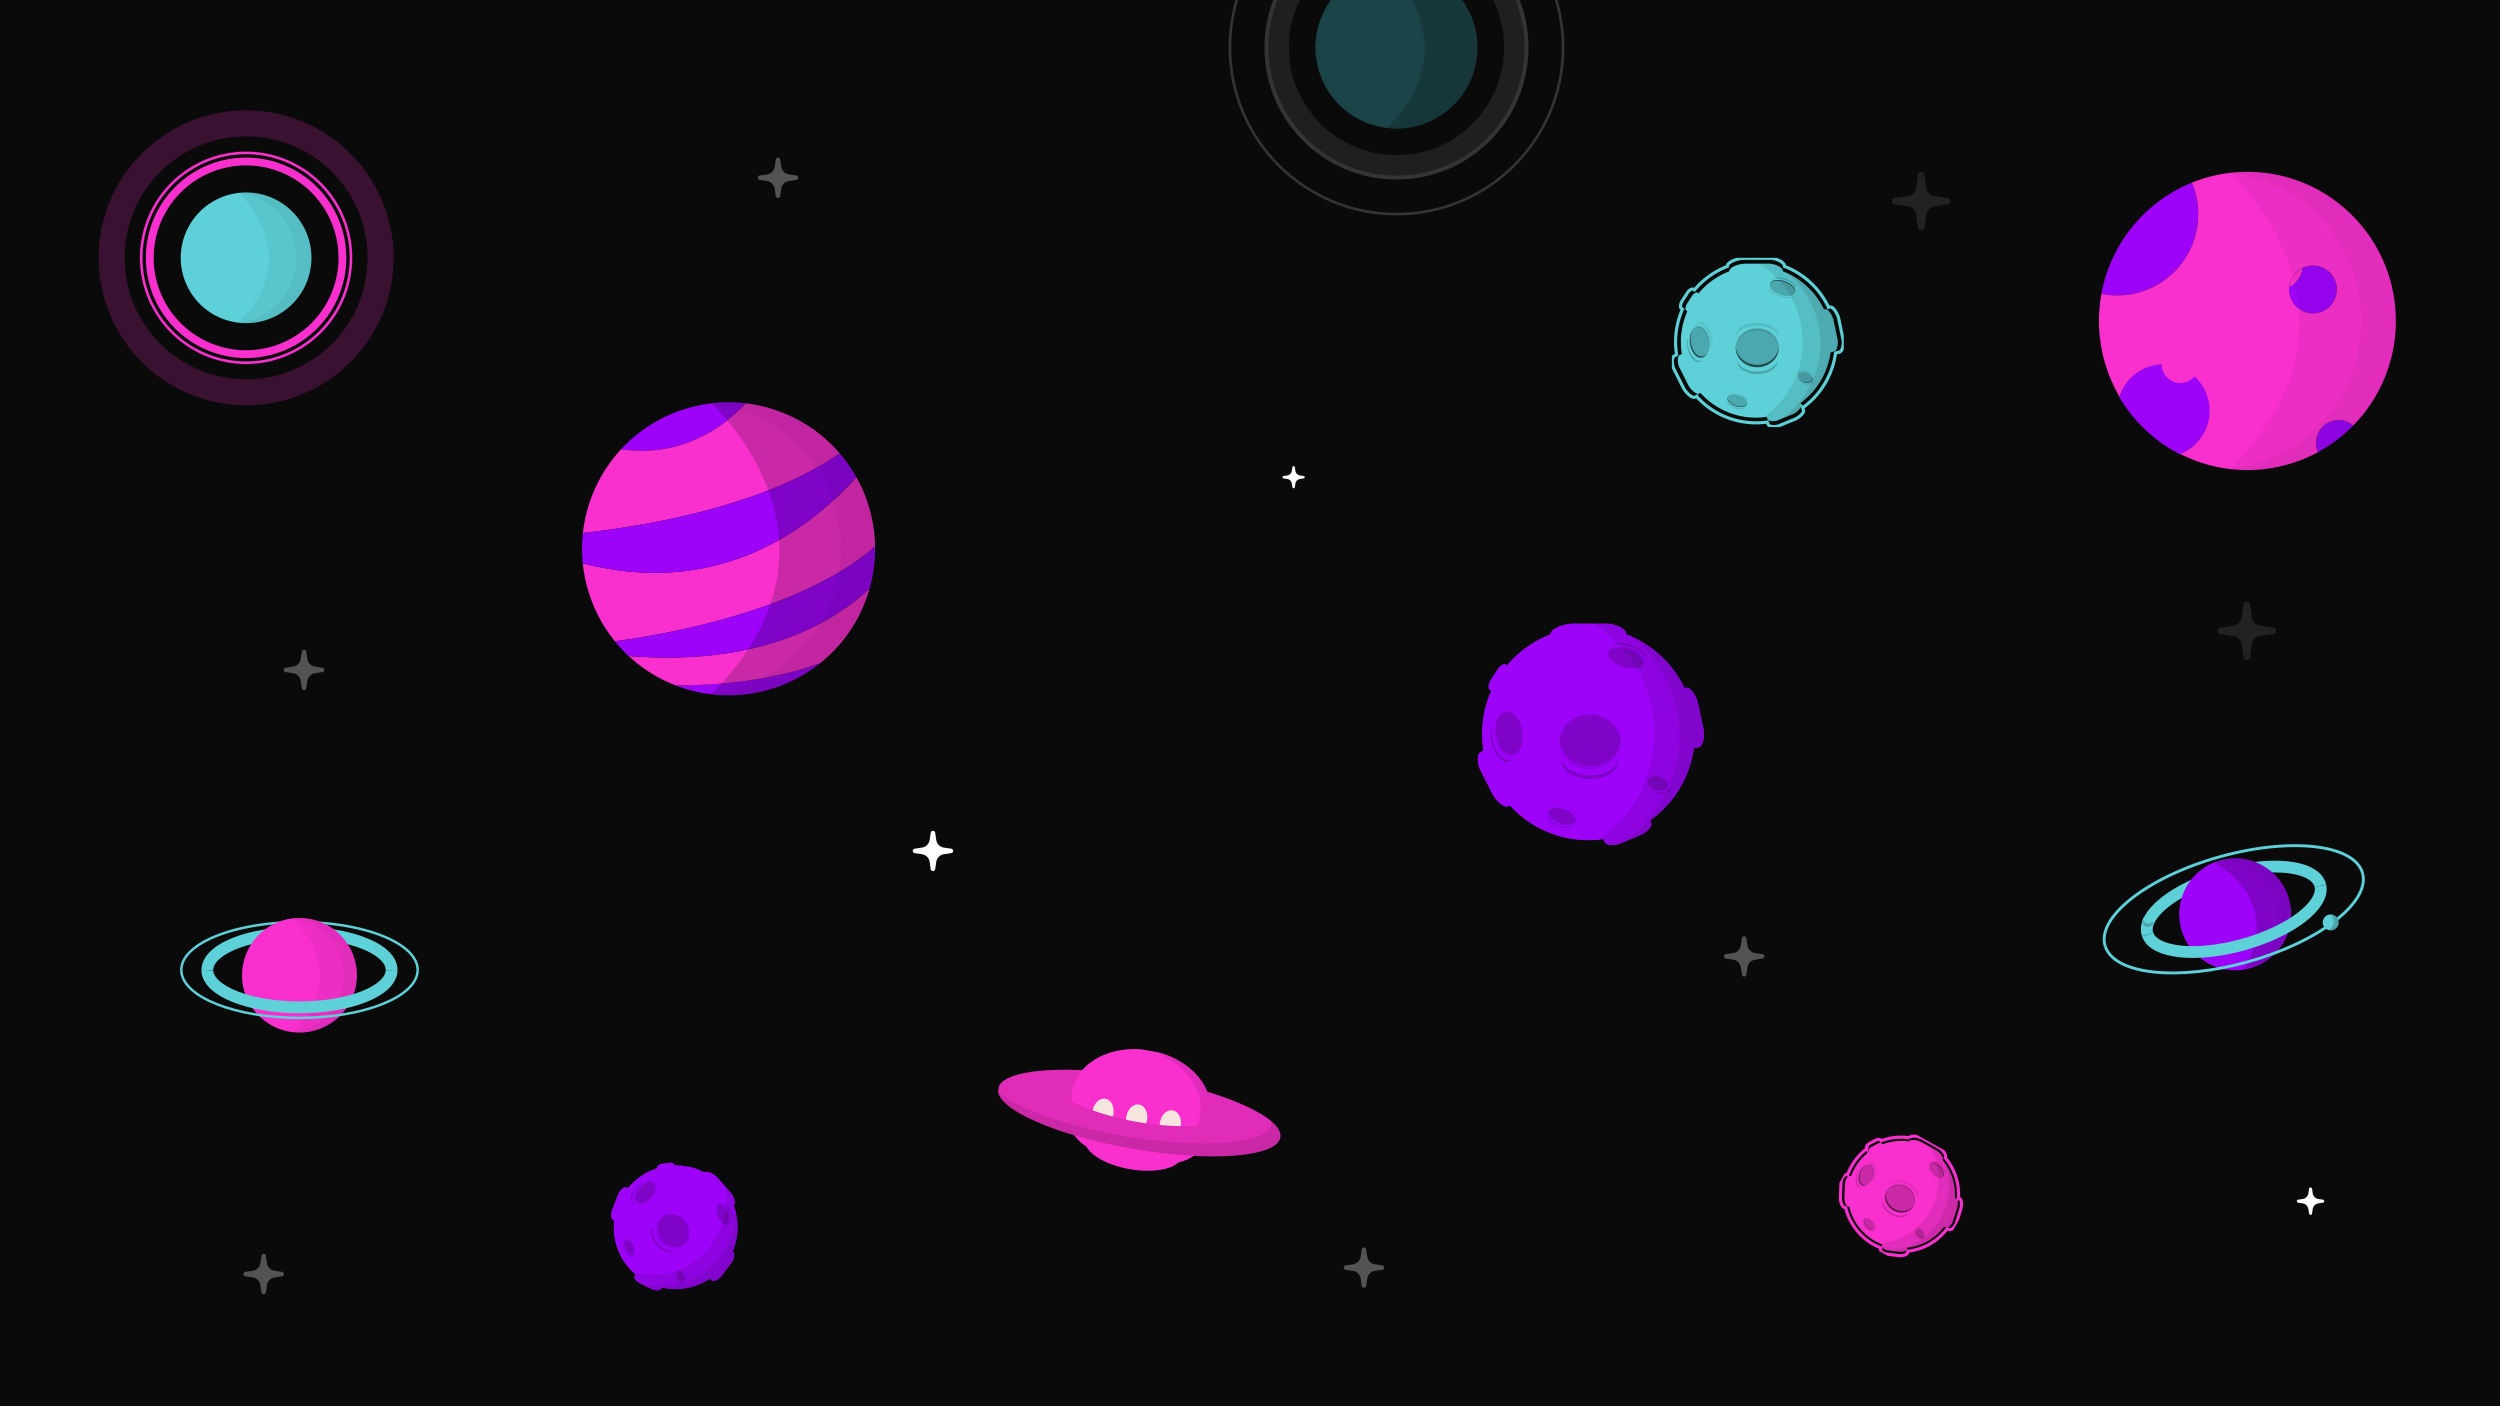 <svg fill="none" xmlns="http://www.w3.org/2000/svg" viewBox="0 0 1920 1080">
  <rect x="0" y="0" width="1920" height="1080" fill="#808080" stroke="none"/>
  <g clip-path="url(#clip0)">
    <path fill="#0A0A0A" d="M0 0h1920v1080H0z"/>
    <path d="M1782.06 680.3l-.15-.61c-2.93-10.4-19.94-15.35-42.42-13.9-9.72.64-20.47 2.48-31.54 5.6a154.9 154.9 0 00-29.82 11.68c-19.94 10.46-31.88 23.56-28.95 33.96l.19.6" stroke="#5DD0D8" stroke-width="9.06" stroke-miterlimit="10"/>
    <path d="M1814.59 671.26l-.18-.72c-5.47-19.43-43.96-26.1-90.1-17.15a253.9 253.9 0 00-20.08 4.78 251.25 251.25 0 00-19.7 6.42c-44 16.43-73.33 42.18-67.87 61.59l.22.7" stroke="#5DD0D8" stroke-width="2.24" stroke-miterlimit="10"/>
    <path d="M1728.26 743.57a42.98 42.98 0 0029.7-53.03 42.99 42.99 0 00-53-29.76 42.98 42.98 0 00-29.7 53.03 42.98 42.98 0 0053 29.76z" fill="#9C03F8"/>
    <path opacity=".2" d="M1704.96 660.78c-1.6.45-3.17 1-4.71 1.63 0 0 54.19 26.78 23.14 82.24a42.97 42.97 0 0016.2-6.18 42.96 42.96 0 0012.43-12.09 43.13 43.13 0 006.65-16.03 43.17 43.17 0 00-.23-17.35 43.1 43.1 0 00-7.07-15.86 42.85 42.85 0 00-12.75-11.77 42.93 42.93 0 00-33.66-4.6z" fill="#0A0A0A"/>
    <path opacity=".04" d="M1704.96 660.78c-1.6.45-3.17 1-4.71 1.63a42.95 42.95 0 0129.95 6.23 43.05 43.05 0 0118.23 24.59 43.06 43.06 0 01-2.74 30.49 42.9 42.9 0 01-22.3 20.93 42.97 42.97 0 0016.2-6.18 42.96 42.96 0 0012.43-12.09 43.13 43.13 0 006.65-16.03 43.17 43.17 0 00-.23-17.35 43.1 43.1 0 00-7.07-15.86 42.85 42.85 0 00-12.75-11.77 42.93 42.93 0 00-33.66-4.6z" fill="#0A0A0A"/>
    <path d="M1782.06 680.3c3.31 14.85-22.78 34.87-58.93 45.04-36.16 10.17-68.86 6.7-73.77-7.7" stroke="#5DD0D8" stroke-width="9.06" stroke-miterlimit="10"/>
    <path d="M1814.59 671.26c5.22 22.13-33.73 52.1-87.75 67.29-54.01 15.2-102.87 9.94-109.96-11.66" stroke="#5DD0D8" stroke-width="2.24" stroke-miterlimit="10"/>
    <path d="M1791.62 714.28a6.1 6.1 0 004.22-7.52 6.1 6.1 0 00-7.52-4.22 6.1 6.1 0 00-4.22 7.52 6.1 6.1 0 007.52 4.22z" fill="#5DD0D8"/>
    <path opacity=".2" d="M1790.65 702.35a5.47 5.47 0 00-.7-.04s5.69 6.42-1.36 12.04a6.1 6.1 0 005.18-1.17 6.1 6.1 0 002.25-4.08 6.1 6.1 0 00-1.28-4.49 6.11 6.11 0 00-4.09-2.26z" fill="#0A0A0A"/>
    <path opacity=".04" d="M1790.65 702.35a5.47 5.47 0 00-.7-.04 6.1 6.1 0 014.66 6.63 6.09 6.09 0 01-6.02 5.41 6.1 6.1 0 005.18-1.17 6.1 6.1 0 002.25-4.08 6.1 6.1 0 00-1.28-4.49 6.11 6.11 0 00-4.09-2.26z" fill="#0A0A0A"/>
    <path d="M1650.79 711.57a4.17 4.17 0 002.88-5.14 4.17 4.17 0 10-8.02 2.26 4.17 4.17 0 005.14 2.88z" fill="#5DD0D8"/>
    <path opacity=".2" d="M1653.76 708.29l.06-.48s-4.61 3.6-8.15-1.45c-.05.15-.09.3-.11.47a4.07 4.07 0 00-.02 1.67c.1.55.32 1.07.63 1.54a4.17 4.17 0 004.41 1.73 4.17 4.17 0 003.18-3.5v.02z" fill="#0A0A0A"/>
    <path opacity=".04" d="M1653.76 708.29l.06-.48a4.16 4.16 0 01-7.27 1.39 4.12 4.12 0 01-.88-2.84c-.05.15-.09.3-.11.47a4.07 4.07 0 00-.02 1.67c.1.55.32 1.07.63 1.54a4.17 4.17 0 004.41 1.73 4.17 4.17 0 003.18-3.5v.02z" fill="#0A0A0A"/>
    <g clip-path="url(#clip1)">
      <path d="M1411.2 260.58l-3.03-14.54c-.73-3.52-3.99-9.04-6.49-8.51l-.87.18a58.1 58.1 0 00-31.57-29.33v-.06c0-3.2-6.34-5.8-10.78-5.8h-18.41c-4.44 0-11.98 2.6-11.98 5.8v.06a57.97 57.97 0 00-23.6 16.9l-.73-.5c-1.05-.68-3.25.88-4.2 2.35l-3.94 6.11c-.95 1.47-1.71 4.53-.66 5.22l.94.6a58.65 58.65 0 00-4.24 32.8l-1.52.77c-2.28 1.17-1.82 6.67-.21 9.86l6.68 13.26c1.61 3.2 6.2 7.68 8.47 6.52l.9-.46a57.67 57.67 0 0019.35 14.03 57.28 57.28 0 0023.34 4.94c2.73 0 5.45-.2 8.15-.59l.69 1.7c.79 1.97 5.34 1.96 8.07.83l11.32-4.66c2.73-1.12 6.72-4.63 5.92-6.6l-.61-1.5a57.88 57.88 0 0015.88-17.22 58.31 58.31 0 007.79-22.16l2.57-.54c2.51-.51 3.5-5.95 2.77-9.46z" fill="#0A0A0A"/>
      <path d="M1411.2 260.58l-3.03-14.54c-.73-3.52-3.99-9.04-6.49-8.51l-.87.18a58.1 58.1 0 00-31.57-29.33v-.06c0-3.2-6.34-5.8-10.78-5.8h-18.41c-4.44 0-11.98 2.6-11.98 5.8v.06a57.97 57.97 0 00-23.6 16.9l-.73-.5c-1.05-.68-3.25.88-4.2 2.35l-3.94 6.11c-.95 1.47-1.71 4.53-.66 5.22l.94.6a58.65 58.65 0 00-4.24 32.8l-1.52.77c-2.28 1.17-1.82 6.67-.21 9.86l6.68 13.26c1.61 3.2 6.2 7.68 8.47 6.52l.9-.46a57.67 57.67 0 0019.35 14.03 57.28 57.28 0 0023.34 4.94c2.73 0 5.45-.2 8.15-.59l.69 1.7c.79 1.97 5.34 1.96 8.07.83l11.32-4.66c2.73-1.12 6.72-4.63 5.92-6.6l-.61-1.5a57.88 57.88 0 0015.88-17.22 58.31 58.31 0 007.79-22.16l2.57-.54c2.51-.51 3.5-5.95 2.77-9.46z" fill="#5DD0D8"/>
      <path d="M1415.4 260.42l-3.23-15.55c-.78-3.75-4.27-9.66-6.94-9.1l-.92.2a62.04 62.04 0 00-33.74-31.36v-.06c0-3.42-6.77-6.2-11.52-6.2h-19.67c-4.76 0-12.82 2.78-12.82 6.2v.06a61.88 61.88 0 00-25.22 18.06l-.78-.51c-1.11-.73-3.47.92-4.48 2.5l-4.21 6.53c-1.01 1.57-1.83 4.84-.71 5.57l1 .66a62.72 62.72 0 00-4.53 35.05l-1.61.82c-2.43 1.24-1.94 7.13-.22 10.54l7.14 14.16c1.72 3.42 6.62 8.22 9.05 6.97l.96-.48a61.68 61.68 0 0024.73 16.6 61.4 61.4 0 0029.59 3.05l.73 1.81c.86 2.1 5.71 2.1 8.63.88l12.1-4.99c2.92-1.2 7.18-4.94 6.33-7.04l-.65-1.6a61.94 61.94 0 0016.96-18.41 62.26 62.26 0 008.33-23.67l2.74-.59c2.68-.55 3.74-6.35 2.96-10.1z" stroke="#5DD0D8" stroke-width="2.42" stroke-miterlimit="10"/>
      <path opacity=".2" d="M1349.55 282.03c9.16 0 16.58-6.7 16.58-14.95 0-8.26-7.42-14.95-16.58-14.95-9.16 0-16.58 6.7-16.58 14.95 0 8.26 7.42 14.95 16.58 14.95z" fill="#0A0A0A"/>
      <path opacity=".6" d="M1349.55 280.18c-8.81 0-16.03-6.2-16.55-14.03-.02.3-.03.62-.03.93 0 8.26 7.42 14.96 16.58 14.96 9.16 0 16.58-6.7 16.58-14.96 0-.31 0-.62-.03-.93-.53 7.82-7.74 14.03-16.55 14.03z" fill="#0A0A0A"/>
      <path opacity=".1" d="M1349.55 253.98c8.81 0 16.03 6.2 16.55 14.03.02-.3.03-.62.03-.93 0-8.26-7.42-14.96-16.58-14.96-9.16 0-16.58 6.7-16.58 14.96 0 .31 0 .62.03.93.53-7.82 7.74-14.03 16.55-14.03z" fill="#0A0A0A"/>
      <path opacity=".2" d="M1349.55 285.32c7.93 0 14.45-3.81 15.28-8.7.06.35.09.7.09 1.06 0 5.39-6.88 9.76-15.37 9.76-8.49 0-15.37-4.37-15.37-9.76 0-.35.03-.7.09-1.06.83 4.9 7.35 8.7 15.28 8.7z" fill="#0A0A0A"/>
      <path opacity=".1" d="M1349.55 250.03c-8.55 0-15.59 3.82-16.49 8.7-.06-.35-.09-.7-.09-1.06 0-5.39 7.42-9.75 16.58-9.75 9.16 0 16.58 4.36 16.58 9.75 0 .36-.03.71-.1 1.06-.89-4.89-7.93-8.7-16.48-8.7z" fill="#0A0A0A"/>
      <path opacity=".2" d="M1341.74 310.45c.75-2.21-2.01-5.16-6.16-6.58-4.14-1.42-8.11-.79-8.86 1.42s2.01 5.16 6.15 6.58c4.15 1.42 8.12.79 8.87-1.42z" fill="#0A0A0A"/>
      <path opacity=".6" d="M1333.04 311.38c-3.99-1.37-6.7-4.15-6.22-6.32a2.1 2.1 0 00-.1.24c-.75 2.2 2 5.15 6.15 6.58 4.15 1.42 8.12.78 8.87-1.42l.07-.26c-.95 2.01-4.78 2.55-8.77 1.18z" fill="#0A0A0A"/>
      <path opacity=".1" d="M1335.42 304.38c3.99 1.37 6.7 4.14 6.22 6.32l.1-.24c.75-2.21-2.01-5.16-6.16-6.58-4.14-1.42-8.11-.79-8.86 1.42a2.3 2.3 0 00-.07.25c.95-2 4.77-2.54 8.77-1.18z" fill="#0A0A0A"/>
      <path opacity=".2" d="M1332.58 312.76c3.59 1.23 6.89 1.23 7.71.05l-.06.3c-.49 1.43-4 1.53-7.85.21-3.84-1.32-6.56-3.56-6.07-5a.9.9 0 01.13-.26c-.06 1.43 2.54 3.46 6.14 4.7z" fill="#0A0A0A"/>
      <path opacity=".1" d="M1335.78 303.32c-3.88-1.33-7.41-1.4-8.26-.24 0-.1.02-.2.05-.3.49-1.43 4.25-1.46 8.39-.02 4.15 1.43 7.12 3.74 6.63 5.18a1.27 1.27 0 01-.14.27c.04-1.45-2.8-3.56-6.67-4.89z" fill="#0A0A0A"/>
      <path opacity=".2" d="M1378.54 224.37c.95-2.82-2.57-6.58-7.87-8.4-5.3-1.82-10.37-1-11.32 1.81-.96 2.82 2.56 6.59 7.86 8.4 5.3 1.82 10.37 1.01 11.33-1.81z" fill="#0A0A0A"/>
      <path opacity=".6" d="M1370.46 216.6c5.1 1.76 8.55 5.3 7.95 8.08.05-.1.1-.2.13-.3.96-2.83-2.56-6.59-7.87-8.41-5.3-1.82-10.37-1-11.32 1.81l-.09.33c1.22-2.57 6.1-3.26 11.2-1.5z" fill="#0A0A0A"/>
      <path opacity=".1" d="M1367.43 225.56c-5.1-1.75-8.55-5.3-7.94-8.08-.04.1-.09.19-.12.29-.96 2.82 2.56 6.59 7.87 8.4 5.3 1.82 10.37 1.01 11.32-1.81.04-.1.07-.22.09-.32-1.23 2.58-6.12 3.27-11.22 1.52z" fill="#0A0A0A"/>
      <path opacity=".2" d="M1371.06 214.85c-4.59-1.58-8.8-1.57-9.85-.07 0-.13.03-.25.07-.38.62-1.84 5.11-1.96 10.02-.29 4.92 1.67 8.39 4.55 7.77 6.39-.04.12-.1.24-.18.34.09-1.82-3.24-4.42-7.83-6z" fill="#0A0A0A"/>
      <path opacity=".1" d="M1366.97 226.9c4.96 1.7 9.46 1.8 10.55.3-.01.13-.03.26-.07.38-.62 1.84-5.43 1.86-10.72.04-5.3-1.82-9.09-4.79-8.46-6.63.04-.12.1-.24.18-.34-.06 1.86 3.57 4.56 8.52 6.26z" fill="#0A0A0A"/>
      <path opacity=".2" d="M1306.76 274.75c4.16-.48 6.91-6.3 6.15-12.98-.76-6.68-4.75-11.71-8.91-11.23-4.16.48-6.92 6.29-6.15 12.97.76 6.69 4.75 11.72 8.91 11.24z" fill="#0A0A0A"/>
      <path opacity=".6" d="M1300.8 269.57c-2.97-4.9-3.24-12.17-.69-16.6l-.33.47c-2.88 4.37-2.72 12.03.37 17.11 3.09 5.09 7.94 5.66 10.82 1.3l.32-.52c-2.92 3.85-7.52 3.13-10.49-1.76z" fill="#0A0A0A"/>
      <path opacity=".1" d="M1309.94 255.7c2.97 4.9 3.24 12.18.69 16.62.11-.16.22-.3.33-.48 2.89-4.37 2.72-12.02-.37-17.11-3.09-5.09-7.94-5.66-10.81-1.3-.11.17-.22.34-.31.52 2.91-3.85 7.51-3.13 10.47 1.76z" fill="#0A0A0A"/>
      <path opacity=".2" d="M1299 272.3c2.68 4.4 6.21 6 8.2 3.87-.1.21-.21.42-.34.61-1.88 2.85-5.73 1.35-8.6-3.37-2.86-4.71-3.66-10.85-1.78-13.7.12-.17.25-.34.4-.5-1.43 3.05-.55 8.68 2.12 13.08z" fill="#0A0A0A"/>
      <path opacity=".1" d="M1311.33 253.62c-2.88-4.74-6.59-6.63-8.6-4.55.1-.21.21-.42.34-.62 1.88-2.85 5.91-1.04 9 4.04s4.08 11.51 2.19 14.37c-.12.18-.25.35-.4.5 1.4-3.07.36-9-2.53-13.74z" fill="#0A0A0A"/>
      <path opacity=".2" d="M1391.92 291.77c.68-2-1.22-4.47-4.24-5.5-3.02-1.04-6.01-.26-6.69 1.75-.68 2 1.21 4.48 4.23 5.51 3.02 1.04 6.02.25 6.7-1.76z" fill="#0A0A0A"/>
      <path opacity=".6" d="M1388.64 293.42c-2.67.43-5.88-.88-7.34-2.94l.14.25c1.37 2.21 4.73 3.64 7.51 3.18 2.77-.45 3.91-2.61 2.55-4.82a2.56 2.56 0 00-.17-.25c1.13 2.12-.03 4.14-2.69 4.58z" fill="#0A0A0A"/>
      <path opacity=".1" d="M1384.29 286.4c2.67-.44 5.88.86 7.34 2.93-.05-.08-.09-.17-.15-.25-1.36-2.21-4.72-3.64-7.5-3.18-2.77.45-3.92 2.61-2.55 4.83l.16.24c-1.13-2.12.03-4.14 2.7-4.57z" fill="#0A0A0A"/>
      <path opacity=".2" d="M1389.48 294.8c2.4-.4 3.75-1.74 3.19-3.1l.2.29c.9 1.44-.47 2.95-3.04 3.38-2.57.42-5.38-.41-6.28-1.85l-.14-.3c1.06 1.28 3.67 1.97 6.07 1.58z" fill="#0A0A0A"/>
      <path opacity=".1" d="M1383.63 285.34c-2.59.42-4.09 1.8-3.55 3.15a1.85 1.85 0 01-.21-.28c-.89-1.44.64-2.98 3.41-3.44 2.78-.45 5.75.35 6.64 1.8.06.09.11.19.15.29-1.08-1.28-3.84-1.94-6.44-1.52z" fill="#0A0A0A"/>
      <path opacity=".1" d="M1411.41 260.58l-3.02-14.54c-.73-3.52-3.99-9.04-6.49-8.51l-.87.18a58.1 58.1 0 00-31.57-29.33v-.06c0-3.2-6.34-5.8-10.79-5.8h-7.74a70.17 70.17 0 0124.07 24.76 70.66 70.66 0 019.44 33.3 70.84 70.84 0 01-7.48 33.82 70.24 70.24 0 01-22.59 26.13c.89-.08 1.77-.19 2.65-.3l.69 1.68c.8 1.97 5.35 1.97 8.08.84l11.32-4.66c2.73-1.12 6.72-4.63 5.92-6.6l-.61-1.5a57.97 57.97 0 0015.87-17.23 58.33 58.33 0 007.8-22.15l2.57-.54c2.5-.54 3.48-5.98 2.75-9.49z" fill="#0A0A0A"/>
      <path opacity=".1" d="M1411.2 260.58l-3.03-14.55c-.73-3.51-3.99-9.04-6.49-8.5l-.87.18a58.17 58.17 0 00-28.02-27.84 69.82 69.82 0 0119.38 25.74 70.38 70.38 0 01-3.11 62.77 69.88 69.88 0 01-21.83 23.67l9.65-3.97c2.73-1.13 6.72-4.63 5.92-6.6l-.61-1.5a58.02 58.02 0 0015.88-17.23 58.31 58.31 0 007.79-22.15l2.57-.54c2.51-.53 3.5-5.97 2.77-9.47z" fill="#0A0A0A"/>
    </g>
    <g clip-path="url(#clip2)">
      <path d="M1499.9 937.73l3.13-10.04c.76-2.43.63-6.97-1.11-7.5l-.6-.2a41.27 41.27 0 00-9.52-29.08l.01-.03c1.11-1.98-1.94-5.79-4.7-7.33l-11.45-6.38c-2.76-1.54-8.35-2.55-9.46-.57l-.01.03a41.24 41.24 0 00-20.5 2.26l-.29-.56c-.41-.78-2.32-.58-3.42 0l-4.55 2.41c-1.1.58-2.63 2.2-2.21 3l.37.7a41.26 41.26 0 00-13.94 18.8l-1.21-.06c-1.82-.06-3.43 3.5-3.53 6.03l-.41 10.5c-.1 2.54 1.2 6.9 3.02 6.97l.72.03a41.1 41.1 0 007.19 15.39 40.98 40.98 0 0012.82 11.14 40.87 40.87 0 005.26 2.47l-.15 1.28c-.18 1.5 2.65 3.07 4.73 3.32l8.65 1.05c2.09.25 5.78-.53 5.96-2.03l.13-1.13a41.15 41.15 0 0015.82-5.15 41.2 41.2 0 0012.48-10.99l1.79.56c1.73.55 4.22-2.46 4.98-4.89z" fill="#0A0A0A"/>
      <path d="M1499.9 937.73l3.13-10.04c.76-2.43.63-6.97-1.11-7.5l-.6-.2a41.27 41.27 0 00-9.52-29.08l.01-.03c1.11-1.98-1.94-5.79-4.7-7.33l-11.45-6.38c-2.76-1.54-8.35-2.55-9.46-.57l-.01.03a41.24 41.24 0 00-20.5 2.26l-.29-.56c-.41-.78-2.32-.58-3.42 0l-4.55 2.41c-1.1.58-2.63 2.2-2.21 3l.37.7a41.26 41.26 0 00-13.94 18.8l-1.21-.06c-1.82-.06-3.43 3.5-3.53 6.03l-.41 10.5c-.1 2.54 1.2 6.9 3.02 6.97l.72.03a41.1 41.1 0 007.19 15.39 40.98 40.98 0 0012.82 11.14 40.87 40.87 0 005.26 2.47l-.15 1.28c-.18 1.5 2.65 3.07 4.73 3.32l8.65 1.05c2.09.25 5.78-.53 5.96-2.03l.13-1.13a41.15 41.15 0 0015.82-5.15 41.2 41.2 0 0012.48-10.99l1.79.56c1.73.55 4.22-2.46 4.98-4.89z" fill="#F930CE"/>
      <path d="M1502.57 939.09l3.35-10.73c.8-2.59.67-7.45-1.18-8.03l-.64-.2a44.15 44.15 0 00-10.18-31.08l.02-.04c1.18-2.12-2.08-6.18-5.03-7.83l-12.23-6.82c-2.96-1.65-8.93-2.73-10.11-.62l-.02.04a44.08 44.08 0 00-21.91 2.41l-.31-.58c-.44-.84-2.48-.63-3.65-.01l-4.87 2.57c-1.17.63-2.8 2.36-2.36 3.2l.4.76a44.1 44.1 0 00-14.9 20.1l-1.29-.06c-1.94-.08-3.67 3.73-3.77 6.44l-.44 11.23c-.11 2.7 1.29 7.37 3.23 7.44l.76.04a43.97 43.97 0 0027.01 30.98l-.17 1.38c-.19 1.6 2.83 3.27 5.07 3.53l9.24 1.12c2.23.27 6.17-.57 6.36-2.16l.15-1.21a43.93 43.93 0 0030.24-17.24l1.91.59c1.85.59 4.51-2.64 5.32-5.22z" stroke="#F930CE" stroke-width="2.42" stroke-miterlimit="10"/>
      <path opacity=".2" d="M1454.16 929.6c5.7 3.18 12.62 1.62 15.47-3.48 2.84-5.1.53-11.82-5.16-15-5.7-3.17-12.62-1.61-15.47 3.5-2.85 5.1-.53 11.8 5.16 14.99z" fill="#0A0A0A"/>
      <path opacity=".6" d="M1454.8 928.46c-5.48-3.06-7.83-9.4-5.46-14.4l-.34.55c-2.85 5.1-.54 11.82 5.16 15 5.69 3.18 12.62 1.61 15.47-3.5.1-.19.21-.38.3-.58-3.03 4.65-9.65 5.99-15.13 2.93z" fill="#0A0A0A"/>
      <path opacity=".1" d="M1463.83 912.27c5.48 3.06 7.83 9.4 5.46 14.4l.34-.55c2.84-5.1.54-11.83-5.16-15-5.7-3.18-12.62-1.61-15.47 3.5-.1.19-.21.38-.3.58 3.03-4.65 9.65-5.99 15.13-2.93z" fill="#0A0A0A"/>
      <path opacity=".2" d="M1453.03 931.64c4.93 2.75 10.3 2.65 12.5-.08-.08.24-.19.47-.31.69-1.86 3.33-7.64 3.64-12.92.7s-8.06-8.04-6.2-11.37c.12-.21.26-.42.42-.62-1.17 3.31 1.58 7.93 6.51 10.68z" fill="#0A0A0A"/>
      <path opacity=".1" d="M1465.19 909.83c-5.32-2.97-11.01-3.05-13.25-.34.08-.24.18-.47.3-.7 1.86-3.32 7.98-3.45 13.68-.27 5.69 3.18 8.81 8.45 6.95 11.78-.12.22-.27.43-.43.62 1.13-3.33-1.93-8.12-7.25-11.1z" fill="#0A0A0A"/>
      <path opacity=".2" d="M1439.51 944.46c1.22-1.1.53-3.88-1.56-6.2s-4.78-3.3-6.01-2.2c-1.22 1.11-.53 3.89 1.56 6.2s4.78 3.3 6.01 2.2z" fill="#0A0A0A"/>
      <path opacity=".6" d="M1433.78 942.02c-2.01-2.23-2.74-4.89-1.69-6.06a3 3 0 00-.15.11c-1.23 1.1-.53 3.88 1.56 6.2 2.09 2.32 4.78 3.3 6.01 2.2l.13-.13c-1.29.9-3.85-.09-5.86-2.32z" fill="#0A0A0A"/>
      <path opacity=".1" d="M1437.67 938.52c2.01 2.23 2.74 4.88 1.69 6.06l.15-.11c1.22-1.1.52-3.89-1.57-6.2s-4.77-3.3-6-2.2l-.13.13c1.28-.91 3.85.09 5.86 2.32z" fill="#0A0A0A"/>
      <path opacity=".2" d="M1433.01 942.71c1.81 2 3.86 3.15 4.78 2.7a.63.63 0 01-.14.17c-.79.72-3.02-.44-4.95-2.59-1.94-2.15-2.86-4.48-2.06-5.2a.62.62 0 01.18-.11c-.54.86.39 3.02 2.19 5.03z" fill="#0A0A0A"/>
      <path opacity=".1" d="M1438.26 937.99c-1.96-2.17-4.13-3.44-5.06-3.01a.66.66 0 01.14-.17c.8-.72 3.14.57 5.23 2.9 2.08 2.32 3.13 4.78 2.33 5.5a.6.6 0 01-.18.11c.53-.88-.51-3.17-2.46-5.33z" fill="#0A0A0A"/>
      <path opacity=".2" d="M1492.06 904.02c1.57-1.41.68-4.96-1.99-7.92s-6.1-4.22-7.67-2.8c-1.57 1.4-.67 4.95 1.99 7.92 2.67 2.96 6.11 4.21 7.67 2.8z" fill="#0A0A0A"/>
      <path opacity=".6" d="M1489.72 896.42c2.56 2.86 3.49 6.24 2.16 7.75l.19-.14c1.56-1.42.67-4.96-2-7.93-2.67-2.96-6.11-4.22-7.67-2.8-.06.05-.12.1-.17.17 1.64-1.17 4.92.1 7.49 2.95z" fill="#0A0A0A"/>
      <path opacity=".1" d="M1484.75 900.9c-2.57-2.84-3.49-6.24-2.15-7.74-.07.04-.13.08-.18.13-1.57 1.42-.68 4.96 1.99 7.93 2.68 2.96 6.11 4.22 7.67 2.8.06-.05.12-.1.17-.17-1.66 1.17-4.93-.1-7.5-2.95z" fill="#0A0A0A"/>
      <path opacity=".2" d="M1490.7 895.54c-2.31-2.56-4.94-4.02-6.11-3.45a1 1 0 01.18-.21c1.02-.93 3.85.55 6.33 3.3 2.48 2.73 3.65 5.71 2.63 6.63a.86.86 0 01-.23.16c.68-1.1-.49-3.86-2.8-6.43z" fill="#0A0A0A"/>
      <path opacity=".1" d="M1484 901.58c2.49 2.77 5.26 4.39 6.46 3.84-.05.08-.11.15-.18.2-1.02.93-4.01-.72-6.68-3.69-2.67-2.96-4-6.1-2.97-7.02a.76.76 0 01.22-.15c-.67 1.12.66 4.05 3.15 6.82z" fill="#0A0A0A"/>
      <path opacity=".2" d="M1430.06 910.26c2.75 1.15 6.47-1.49 8.3-5.88 1.83-4.4 1.08-8.9-1.68-10.04-2.75-1.14-6.46 1.5-8.29 5.89-1.83 4.4-1.09 8.89 1.67 10.03z" fill="#0A0A0A"/>
      <path opacity=".6" d="M1428.14 905c-.17-4.06 2.18-8.65 5.29-10.5a9.92 9.92 0 00-.37.17c-3.3 1.7-5.83 6.5-5.67 10.7.17 4.22 2.99 6.26 6.29 4.56l.37-.2c-3.14 1.36-5.75-.68-5.91-4.73z" fill="#0A0A0A"/>
      <path opacity=".1" d="M1438.6 899.6c.16 4.05-2.18 8.64-5.3 10.5.13-.05.24-.1.37-.18 3.3-1.7 5.84-6.49 5.67-10.7-.17-4.22-2.98-6.25-6.28-4.55l-.37.2c3.14-1.36 5.75.68 5.91 4.73z" fill="#0A0A0A"/>
      <path opacity=".2" d="M1426.08 906.06c.15 3.64 1.79 5.86 3.76 5.24a2.87 2.87 0 01-.42.26c-2.15 1.1-4.03-1.16-4.19-5.07-.15-3.9 1.47-7.98 3.62-9.08.13-.07.28-.13.42-.18-1.94 1.4-3.34 5.18-3.19 8.83z" fill="#0A0A0A"/>
      <path opacity=".1" d="M1440.18 898.8c-.15-3.94-1.81-6.4-3.78-5.8.14-.1.28-.2.42-.27 2.16-1.1 4.04 1.4 4.21 5.62.17 4.21-1.43 8.53-3.59 9.64l-.42.18c1.93-1.42 3.32-5.45 3.16-9.38z" fill="#0A0A0A"/>
      <path opacity=".2" d="M1477.15 950.32c1.12-1 .79-3.19-.73-4.87-1.52-1.69-3.66-2.24-4.77-1.24-1.12 1-.79 3.19.73 4.88 1.52 1.68 3.66 2.24 4.77 1.23z" fill="#0A0A0A"/>
      <path opacity=".6" d="M1474.55 950.2a5.73 5.73 0 01-3.55-4.36v.2c.09 1.85 1.69 3.9 3.57 4.58 1.88.68 3.34-.26 3.25-2.1l-.02-.21c-.03 1.7-1.45 2.54-3.25 1.9z" fill="#0A0A0A"/>
      <path opacity=".1" d="M1474.26 944.35a5.72 5.72 0 013.55 4.36.69.69 0 000-.2c-.09-1.84-1.68-3.89-3.57-4.57-1.88-.68-3.34.26-3.25 2.1l.02.2c.02-1.7 1.44-2.54 3.25-1.89z" fill="#0A0A0A"/>
      <path opacity=".2" d="M1474.6 951.35c1.62.59 2.93.22 3.04-.8a1 1 0 01.03.24c.06 1.2-1.31 1.66-3.05 1.03-1.75-.63-3.21-2.12-3.27-3.32l.01-.23c.22 1.16 1.61 2.49 3.24 3.08z" fill="#0A0A0A"/>
      <path opacity=".1" d="M1474.22 943.47c-1.76-.63-3.17-.3-3.3.72l-.03-.25c-.06-1.2 1.42-1.62 3.31-.94 1.88.68 3.45 2.2 3.51 3.41l-.01.23c-.24-1.16-1.72-2.53-3.48-3.17z" fill="#0A0A0A"/>
      <path opacity=".1" d="M1500.03 937.8l3.13-10.03c.76-2.43.64-6.98-1.1-7.51l-.61-.2a41.27 41.27 0 00-9.52-29.07l.02-.03c1.1-1.99-1.94-5.79-4.71-7.33l-4.82-2.69a49.83 49.83 0 016.45 23.65 49.88 49.88 0 01-5.62 23.87 49.81 49.81 0 01-16.3 18.3 49.88 49.88 0 01-23.06 8.32c.58.25 1.17.5 1.76.72l-.16 1.29c-.18 1.5 2.65 3.06 4.73 3.32l8.65 1.04c2.09.25 5.78-.53 5.96-2.02l.13-1.14a41.15 41.15 0 0015.82-5.14 41.2 41.2 0 0012.48-11l1.79.56c1.74.53 4.22-2.48 4.98-4.9z" fill="#0A0A0A"/>
      <path opacity=".1" d="M1499.9 937.73l3.13-10.04c.76-2.43.63-6.97-1.11-7.5l-.6-.2a41.29 41.29 0 00-7.83-26.92 49.5 49.5 0 013.18 22.63 49.48 49.48 0 01-7.32 21.65 49.55 49.55 0 01-16.25 16.07 49.56 49.56 0 01-21.74 7.05l7.37.9c2.09.25 5.78-.54 5.96-2.03l.14-1.14a41.16 41.16 0 0015.81-5.14 41.08 41.08 0 0012.48-10.99l1.79.56c1.74.54 4.23-2.48 4.99-4.9z" fill="#0A0A0A"/>
    </g>
    <path d="M1072.5 98.72a62.22 62.22 0 100-124.44 62.22 62.22 0 000 124.44z" fill="#1A4447"/>
    <path opacity=".2" d="M1072.5-25.72c-2.41 0-4.82.14-7.22.42 0 0 65.07 58.54 0 123.62a62.23 62.23 0 0051.22-17.8 62.21 62.21 0 0018.22-44 62.21 62.21 0 00-62.22-62.23v-.01z" fill="#0A0A0A"/>
    <path opacity=".04" d="M1072.5-25.72c-2.41 0-4.82.14-7.22.42a62.24 62.24 0 0139.31 20.42 62.24 62.24 0 010 82.78 62.24 62.24 0 01-39.31 20.42 62.23 62.23 0 0051.22-17.8 62.21 62.21 0 0018.22-44 62.21 62.21 0 00-62.22-62.23v-.01z" fill="#0A0A0A"/>
    <path opacity=".5" d="M1072.5 128.21a91.71 91.71 0 100-183.42 91.71 91.71 0 000 183.42z" stroke="#343434" stroke-width="18.12" stroke-miterlimit="10"/>
    <path d="M1072.5 136.38c55.16 0 99.88-44.72 99.88-99.88s-44.72-99.88-99.88-99.88-99.88 44.72-99.88 99.88 44.72 99.88 99.88 99.88z" stroke="#343434" stroke-width="3.02" stroke-miterlimit="10"/>
    <path d="M1072.5 164.44c70.66 0 127.94-57.28 127.94-127.94S1143.16-91.44 1072.5-91.44 944.56-34.16 944.56 36.5s57.28 127.94 127.94 127.94z" stroke="#343434" stroke-width="2" stroke-miterlimit="10"/>
    <path d="M1308.37 560.6l-4.27-20.44c-1.03-4.94-5.65-12.7-9.18-11.95l-1.23.26a81.93 81.93 0 00-44.61-41.23v-.07c0-4.5-8.97-8.15-15.25-8.15h-26.04c-6.28 0-16.95 3.65-16.95 8.15v.07a81.85 81.85 0 00-33.35 23.74l-1.04-.66c-1.48-.96-4.6 1.23-5.94 3.3l-5.56 8.58c-1.35 2.06-2.42 6.37-.94 7.33l1.33.86a81.9 81.9 0 00-6 46.06l-2.13 1.08c-3.22 1.65-2.57 9.37-.29 13.86l9.44 18.62c2.28 4.5 8.76 10.8 11.98 9.16l1.27-.64a81.42 81.42 0 0060.35 26.66c3.86 0 7.71-.28 11.54-.83l.97 2.38c1.13 2.77 7.56 2.76 11.42 1.18l15.97-6.53c3.86-1.58 9.5-6.5 8.36-9.27l-.85-2.1a81.58 81.58 0 0022.44-24.22 81.48 81.48 0 0011.02-31.12l3.63-.76c3.55-.75 4.94-8.37 3.91-13.31z" fill="#9C03F8"/>
    <path d="M1308.37 560.6l-4.27-20.44c-1.03-4.94-5.65-12.7-9.18-11.95l-1.23.26a81.93 81.93 0 00-44.61-41.23v-.07c0-4.5-8.97-8.15-15.25-8.15h-26.04c-6.28 0-16.95 3.65-16.95 8.15v.07a81.85 81.85 0 00-33.35 23.74l-1.04-.66c-1.48-.96-4.6 1.23-5.94 3.3l-5.56 8.58c-1.35 2.06-2.42 6.37-.94 7.33l1.33.86a81.9 81.9 0 00-6 46.06l-2.13 1.08c-3.22 1.65-2.57 9.37-.29 13.86l9.44 18.62c2.28 4.5 8.76 10.8 11.98 9.16l1.27-.64a81.42 81.42 0 0060.35 26.66c3.86 0 7.71-.28 11.54-.83l.97 2.38c1.13 2.77 7.56 2.76 11.42 1.18l15.97-6.53c3.86-1.58 9.5-6.5 8.36-9.27l-.85-2.1a81.58 81.58 0 0022.44-24.22 81.48 81.48 0 0011.02-31.12l3.63-.76c3.55-.75 4.94-8.37 3.91-13.31z" fill="#9C03F8"/>
    <path opacity=".2" d="M1221.21 590.74c12.95 0 23.44-9.4 23.44-21 0-11.61-10.49-21.02-23.44-21.02-12.95 0-23.44 9.4-23.44 21.01 0 11.6 10.49 21 23.44 21z" fill="#0A0A0A"/>
    <path opacity=".6" d="M1221.21 588.13c-12.46 0-22.66-8.7-23.4-19.7-.03.43-.04.86-.04 1.3 0 11.6 10.49 21.02 23.44 21.02 12.95 0 23.44-9.4 23.44-21.02 0-.44 0-.87-.04-1.3-.75 11-10.94 19.7-23.4 19.7z" fill="#9C03F8"/>
    <path opacity=".1" d="M1221.21 551.33c12.46 0 22.66 8.7 23.4 19.7.03-.43.04-.86.04-1.3 0-11.6-10.49-21.02-23.44-21.02-12.95 0-23.44 9.4-23.44 21.02 0 .44 0 .87.04 1.3.75-11 10.95-19.7 23.4-19.7z" fill="#9C03F8"/>
    <path opacity=".2" d="M1221.21 595.36c11.21 0 20.43-5.35 21.61-12.22.08.49.12.99.12 1.49 0 7.57-9.73 13.7-21.73 13.7s-21.73-6.13-21.73-13.7c0-.5.04-1 .13-1.5 1.17 6.88 10.39 12.23 21.6 12.23z" fill="#0A0A0A"/>
    <path opacity=".1" d="M1221.21 545.77c-12.09 0-22.04 5.36-23.31 12.22a8.2 8.2 0 01-.13-1.48c0-7.58 10.49-13.72 23.44-13.72 12.95 0 23.44 6.14 23.44 13.72 0 .5-.04.99-.13 1.48-1.27-6.86-11.22-12.22-23.31-12.22z" fill="#9C03F8"/>
    <path opacity=".2" d="M1210.17 630.67c1.05-3.1-2.84-7.24-8.7-9.24-5.87-2-11.48-1.1-12.54 2-1.06 3.1 2.84 7.24 8.7 9.24 5.87 2 11.48 1.1 12.54-2z" fill="#0A0A0A"/>
    <path opacity=".6" d="M1197.87 631.98c-5.64-1.92-9.47-5.83-8.79-8.88-.06.1-.1.22-.14.34-1.06 3.11 2.83 7.23 8.7 9.24 5.86 2 11.47 1.1 12.53-2l.1-.35c-1.34 2.81-6.75 3.58-12.4 1.65z" fill="#9C03F8"/>
    <path opacity=".1" d="M1201.23 622.14c5.64 1.92 9.48 5.82 8.8 8.88l.14-.34c1.06-3.1-2.84-7.24-8.7-9.24-5.87-2-11.47-1.1-12.53 2a2.2 2.2 0 00-.1.35c1.34-2.82 6.74-3.58 12.39-1.65z" fill="#9C03F8"/>
    <path opacity=".2" d="M1197.22 633.91c5.08 1.74 9.75 1.73 10.9.07 0 .15-.03.28-.08.42-.68 2.02-5.65 2.16-11.09.3-5.43-1.85-9.28-5-8.59-7.02.05-.13.11-.26.19-.38-.1 2.03 3.59 4.88 8.67 6.62z" fill="#0A0A0A"/>
    <path opacity=".1" d="M1201.76 620.65c-5.48-1.86-10.47-1.97-11.67-.33 0-.14.02-.28.07-.4.69-2.04 6-2.07 11.86-.05 5.87 2.01 10.06 5.26 9.37 7.29-.04.13-.11.26-.2.37.04-2.04-3.98-5.01-9.43-6.88z" fill="#9C03F8"/>
    <path opacity=".2" d="M1262.19 509.72c1.35-3.96-3.63-9.25-11.12-11.8-7.49-2.56-14.66-1.42-16.01 2.55-1.35 3.96 3.63 9.25 11.12 11.8 7.49 2.56 14.66 1.42 16.01-2.55z" fill="#0A0A0A"/>
    <path opacity=".6" d="M1250.79 498.8c7.21 2.48 12.09 7.46 11.24 11.36.07-.14.13-.29.18-.43 1.35-3.97-3.62-9.25-11.12-11.8-7.5-2.56-14.67-1.42-16.02 2.54-.05.15-.09.3-.12.46 1.71-3.61 8.62-4.58 15.84-2.12z" fill="#9C03F8"/>
    <path opacity=".1" d="M1246.49 511.39c-7.21-2.48-12.09-7.45-11.24-11.35-.07.14-.13.28-.18.43-1.35 3.97 3.63 9.25 11.13 11.8 7.49 2.56 14.66 1.42 16.01-2.54.05-.15.09-.3.12-.46-1.72 3.61-8.63 4.58-15.84 2.12z" fill="#9C03F8"/>
    <path opacity=".2" d="M1251.62 496.34c-6.49-2.21-12.45-2.2-13.93-.09.01-.18.04-.36.1-.53.88-2.59 7.23-2.76 14.17-.42 6.95 2.35 11.86 6.39 10.98 8.98-.06.17-.14.33-.25.48.13-2.56-4.58-6.2-11.07-8.42z" fill="#0A0A0A"/>
    <path opacity=".1" d="M1245.85 513.28c7 2.39 13.37 2.53 14.91.42-.01.18-.04.36-.1.53-.88 2.59-7.67 2.61-15.16.06-7.49-2.56-12.85-6.73-11.95-9.32.06-.17.15-.33.25-.47-.08 2.6 5.04 6.4 12.05 8.78z" fill="#9C03F8"/>
    <path opacity=".2" d="M1160.72 580.5c5.88-.67 9.77-8.83 8.69-18.23s-6.72-16.46-12.6-15.78c-5.88.67-9.77 8.84-8.69 18.23 1.07 9.4 6.72 16.46 12.6 15.79z" fill="#0A0A0A"/>
    <path opacity=".6" d="M1152.31 573.23c-4.22-6.85-4.6-17.1-.99-23.34l-.47.66c-4.08 6.14-3.84 16.9.53 24.05 4.36 7.14 11.22 7.95 15.3 1.81l.44-.71c-4.12 5.41-10.62 4.4-14.81-2.47z" fill="#9C03F8"/>
    <path opacity=".1" d="M1165.23 553.76c4.21 6.87 4.58 17.1.97 23.33l.48-.67c4.08-6.14 3.84-16.9-.53-24.04-4.37-7.15-11.22-7.95-15.3-1.81l-.44.7c4.12-5.4 10.62-4.38 14.82 2.49z" fill="#9C03F8"/>
    <path opacity=".2" d="M1149.75 577.06c3.78 6.18 8.78 8.44 11.59 5.45-.14.3-.3.58-.48.85-2.66 4.01-8.1 1.9-12.15-4.73-4.05-6.62-5.18-15.25-2.52-19.24.17-.26.36-.5.57-.72-2.02 4.29-.79 12.2 2.99 18.39z" fill="#0A0A0A"/>
    <path opacity=".1" d="M1167.18 550.82c-4.08-6.67-9.31-9.32-12.16-6.39.14-.3.3-.58.48-.86 2.66-4 8.36-1.47 12.73 5.68 4.37 7.14 5.77 16.17 3.09 20.2a5.18 5.18 0 01-.57.7c1.99-4.34.51-12.66-3.57-19.33z" fill="#9C03F8"/>
    <path opacity=".2" d="M1281.11 604.43c.96-2.82-1.72-6.29-5.99-7.74-4.26-1.46-8.5-.35-9.46 2.47-.96 2.82 1.72 6.29 5.98 7.74 4.27 1.46 8.51.35 9.47-2.47z" fill="#0A0A0A"/>
    <path opacity=".6" d="M1276.46 606.74c-3.78.61-8.32-1.22-10.38-4.12l.2.35c1.94 3.1 6.69 5.1 10.61 4.47 3.93-.64 5.54-3.68 3.61-6.78l-.23-.35c1.6 2.97-.03 5.81-3.81 6.43z" fill="#9C03F8"/>
    <path opacity=".1" d="M1270.32 596.88c3.78-.62 8.32 1.21 10.38 4.12a6.24 6.24 0 00-.2-.35c-1.94-3.11-6.69-5.11-10.61-4.48-3.92.64-5.54 3.68-3.61 6.79l.23.34c-1.6-2.98.04-5.81 3.81-6.42z" fill="#9C03F8"/>
    <path opacity=".2" d="M1277.67 608.67c3.39-.55 5.3-2.44 4.5-4.34.11.13.21.27.29.41 1.26 2.03-.66 4.16-4.3 4.75-3.64.6-7.61-.57-8.87-2.6a2.95 2.95 0 01-.21-.41c1.49 1.77 5.2 2.76 8.59 2.2z" fill="#0A0A0A"/>
    <path opacity=".1" d="M1269.4 595.4c-3.66.59-5.77 2.51-5.03 4.41-.1-.12-.2-.25-.29-.39-1.26-2.02.9-4.19 4.82-4.83 3.93-.64 8.13.5 9.4 2.52.08.13.14.27.2.41-1.53-1.78-5.45-2.7-9.1-2.13z" fill="#9C03F8"/>
    <path opacity=".1" d="M1308.67 560.6l-4.27-20.44c-1.03-4.94-5.64-12.7-9.18-11.95l-1.23.26a81.94 81.94 0 00-44.61-41.23v-.07c0-4.5-8.97-8.15-15.25-8.15h-10.95a98.88 98.88 0 0134.04 34.78 98.98 98.98 0 0113.34 46.8 98.95 98.95 0 01-42.51 84.23c1.26-.12 2.51-.27 3.75-.44l.97 2.38c1.13 2.77 7.56 2.76 11.42 1.18l15.99-6.56c3.85-1.58 9.47-6.5 8.36-9.27l-.86-2.1a81.73 81.73 0 0022.45-24.22 81.62 81.62 0 0011.01-31.12l3.64-.76c3.53-.75 4.94-8.37 3.89-13.31z" fill="#0A0A0A"/>
    <path opacity=".1" d="M1308.37 560.6l-4.27-20.44c-1.03-4.94-5.65-12.7-9.18-11.95l-1.23.26a81.95 81.95 0 00-39.6-39.13 98.32 98.32 0 0127.4 36.17 98.39 98.39 0 01-4.4 88.2 98.4 98.4 0 01-30.87 33.25l13.64-5.57c3.86-1.58 9.5-6.5 8.36-9.27l-.85-2.1a81.58 81.58 0 0022.44-24.22 81.48 81.48 0 0011.02-31.12l3.63-.76c3.55-.75 4.94-8.37 3.91-13.31z" fill="#0A0A0A"/>
    <path d="M554.13 979.94l7.3-9.73c1.77-2.36 3.39-7.35 1.7-8.6l-.58-.44a47.61 47.61 0 00.9-35.3l.04-.03c1.97-1.73.13-7.04-2.28-9.78l-10-11.34c-2.4-2.74-8.09-5.98-10.06-4.25l-.03.03a47.52 47.52 0 00-23.17-5.4l-.1-.7c-.15-1.02-2.3-1.53-3.72-1.32l-5.9.88c-1.4.2-3.7 1.4-3.55 2.41l.13.91a47.87 47.87 0 00-22.44 15.11l-1.28-.5c-1.96-.78-5.08 2.47-6.17 5.2l-4.52 11.28c-1.09 2.72-1.36 7.96.59 8.74l.77.3a47.27 47.27 0 001.87 19.51 47.12 47.12 0 009.62 17.05 47.7 47.7 0 004.79 4.7l-.67 1.34c-.77 1.56 1.7 4.36 3.87 5.43l8.98 4.45c2.17 1.07 6.49 1.63 7.26.08l.59-1.19a47.43 47.43 0 0019.2.46 47.62 47.62 0 0017.82-7.17l1.73 1.29c1.69 1.25 5.55-1.07 7.32-3.42z" fill="#9C03F8"/>
    <path d="M554.13 979.94l7.3-9.73c1.77-2.36 3.39-7.35 1.7-8.6l-.58-.44a47.61 47.61 0 00.9-35.3l.04-.03c1.97-1.73.13-7.04-2.28-9.78l-10-11.34c-2.4-2.74-8.09-5.98-10.06-4.25l-.03.03a47.52 47.52 0 00-23.17-5.4l-.1-.7c-.15-1.02-2.3-1.53-3.72-1.32l-5.9.88c-1.4.2-3.7 1.4-3.55 2.41l.13.91a47.87 47.87 0 00-22.44 15.11l-1.28-.5c-1.96-.78-5.08 2.47-6.17 5.2l-4.52 11.28c-1.09 2.72-1.36 7.96.59 8.74l.77.3a47.27 47.27 0 001.87 19.51 47.12 47.12 0 009.62 17.05 47.7 47.7 0 004.79 4.7l-.67 1.34c-.77 1.56 1.7 4.36 3.87 5.43l8.98 4.45c2.17 1.07 6.49 1.63 7.26.08l.59-1.19a47.43 47.43 0 0019.2.46 47.62 47.62 0 0017.82-7.17l1.73 1.29c1.69 1.25 5.55-1.07 7.32-3.42z" fill="#9C03F8"/>
    <path opacity=".2" d="M507.53 953.56c4.97 5.64 13.1 6.6 18.18 2.13s5.15-12.66.19-18.3c-4.97-5.64-13.1-6.6-18.18-2.13-5.07 4.47-5.15 12.66-.19 18.3z" fill="#0A0A0A"/>
    <path opacity=".6" d="M508.67 952.56c-4.78-5.43-4.88-13.23-.36-17.78-.2.15-.4.31-.59.48-5.07 4.47-5.16 12.66-.2 18.3 4.97 5.65 13.11 6.6 18.19 2.13.19-.17.38-.34.55-.52-5.1 3.9-12.8 2.82-17.59-2.61z" fill="#9C03F8"/>
    <path opacity=".1" d="M524.76 938.4c4.78 5.42 4.89 13.22.36 17.77.2-.15.4-.31.59-.48 5.07-4.47 5.16-12.66.2-18.3-4.97-5.65-13.11-6.6-18.19-2.13-.19.17-.38.34-.55.52 5.1-3.9 12.81-2.81 17.59 2.61z" fill="#9C03F8"/>
    <path opacity=".2" d="M505.51 955.34c4.3 4.88 10.18 6.84 13.63 4.7a4.96 4.96 0 01-.6.64c-3.3 2.9-9.72 1.03-14.33-4.2-4.6-5.23-5.65-11.83-2.34-14.74.22-.2.45-.37.7-.52-2.56 3.16-1.36 9.23 2.94 14.12z" fill="#0A0A0A"/>
    <path opacity=".1" d="M527.19 936.25c-4.64-5.26-10.8-7.54-14.28-5.45.18-.22.38-.44.6-.63 3.3-2.91 10.01-.7 14.98 4.94 4.97 5.64 6.3 12.58 3 15.49a4.74 4.74 0 01-.7.51c2.51-3.2 1.04-9.59-3.6-14.86z" fill="#9C03F8"/>
    <path opacity=".2" d="M485.84 964.11c1.77-.73 2.08-4.02.7-7.34-1.37-3.33-3.91-5.43-5.68-4.7-1.76.74-2.07 4.03-.7 7.35 1.38 3.33 3.92 5.43 5.68 4.7z" fill="#0A0A0A"/>
    <path opacity=".6" d="M480.56 959.26c-1.33-3.2-1.1-6.37.5-7.25a1.9 1.9 0 00-.2.07c-1.77.74-2.07 4.02-.7 7.35 1.37 3.33 3.92 5.42 5.68 4.69a2.02 2.02 0 00.2-.1c-1.75.5-4.16-1.56-5.49-4.76z" fill="#9C03F8"/>
    <path opacity=".1" d="M486.15 956.94c1.32 3.2 1.09 6.37-.51 7.25l.2-.07c1.76-.73 2.08-4.02.7-7.35-1.37-3.32-3.92-5.42-5.68-4.69l-.2.1c1.76-.5 4.16 1.55 5.49 4.76z" fill="#9C03F8"/>
    <path opacity=".2" d="M479.46 959.72c1.2 2.88 2.98 4.91 4.15 4.78a.84.84 0 01-.2.12c-1.16.48-3.13-1.63-4.4-4.71-1.27-3.08-1.38-5.97-.22-6.45a.83.83 0 01.23-.06c-.92.74-.75 3.44.44 6.32z" fill="#0A0A0A"/>
    <path opacity=".1" d="M487 956.6c-1.29-3.11-3.16-5.33-4.34-5.22a.82.82 0 01.21-.12c1.15-.48 3.2 1.82 4.57 5.15s1.56 6.4.4 6.89a.79.79 0 01-.23.05c.9-.77.66-3.66-.61-6.76z" fill="#9C03F8"/>
    <path opacity=".2" d="M558.66 940.24c2.25-.94 2.66-5.14.9-9.4-1.76-4.24-5-6.92-7.26-5.99-2.25.94-2.65 5.14-.9 9.4 1.76 4.24 5.01 6.92 7.26 5.98z" fill="#0A0A0A"/>
    <path opacity=".6" d="M559.06 931.07c1.69 4.1 1.38 8.13-.65 9.27l.26-.1c2.25-.93 2.65-5.13.9-9.38-1.77-4.25-5.01-6.94-7.27-6a2.42 2.42 0 00-.24.12c2.23-.64 5.3 2 7 6.09z" fill="#9C03F8"/>
    <path opacity=".1" d="M551.91 934.04c-1.68-4.1-1.38-8.14.65-9.27a2.17 2.17 0 00-.26.09c-2.25.94-2.65 5.14-.89 9.39 1.76 4.25 5 6.93 7.26 6 .08-.04.17-.08.24-.13-2.23.64-5.3-2-7-6.08z" fill="#9C03F8"/>
    <path opacity=".2" d="M560.46 930.48c-1.52-3.68-3.81-6.27-5.3-6.1.08-.07.17-.12.27-.16 1.47-.61 3.98 2.08 5.61 6.01 1.64 3.93 1.76 7.63.3 8.24a1.02 1.02 0 01-.31.08c1.16-.94.95-4.4-.57-8.07z" fill="#0A0A0A"/>
    <path opacity=".1" d="M550.84 934.49c1.64 3.97 4.03 6.8 5.54 6.65a1.02 1.02 0 01-.27.17c-1.47.6-4.09-2.34-5.84-6.59-1.76-4.24-2-8.19-.52-8.79a1 1 0 01.3-.07c-1.16.96-.85 4.66.79 8.63z" fill="#9C03F8"/>
    <path opacity=".2" d="M488.8 923.26c2.55 2.3 7.61.86 11.3-3.22s4.62-9.26 2.07-11.57c-2.55-2.3-7.6-.85-11.3 3.23-3.7 4.09-4.62 9.26-2.07 11.56z" fill="#0A0A0A"/>
    <path opacity=".6" d="M488.75 916.8c1.38-4.47 5.72-8.58 9.83-9.4a6.63 6.63 0 00-.47.04c-4.25.59-8.86 4.83-10.3 9.48-1.46 4.66.82 7.95 5.07 7.37l.48-.09c-3.95.3-6-2.93-4.6-7.4z" fill="#9C03F8"/>
    <path opacity=".1" d="M502.23 914.94c-1.4 4.47-5.72 8.57-9.83 9.4l.47-.05c4.25-.58 8.86-4.83 10.31-9.48 1.45-4.65-.83-7.95-5.08-7.36l-.48.08c3.94-.29 6 2.93 4.6 7.41z" fill="#9C03F8"/>
    <path opacity=".2" d="M486.1 917.16c-1.25 4.03-.32 7.07 2.07 7.15a4.08 4.08 0 01-.56.12c-2.77.38-3.94-2.8-2.6-7.12 1.34-4.31 4.68-8.12 7.45-8.5.18-.02.35-.03.53-.03-2.65.77-5.64 4.36-6.89 8.38z" fill="#0A0A0A"/>
    <path opacity=".1" d="M504.26 914.66c1.35-4.34.5-7.65-1.87-7.76a3.7 3.7 0 01.55-.12c2.78-.38 3.85 3.08 2.4 7.73-1.44 4.65-4.85 8.74-7.63 9.12a2.92 2.92 0 01-.53.03c2.66-.81 5.73-4.66 7.08-9z" fill="#9C03F8"/>
    <path opacity=".2" d="M524.52 984.92c1.6-.66 2.1-3.16 1.1-5.58s-3.12-3.84-4.72-3.18c-1.6.67-2.09 3.17-1.09 5.59 1 2.42 3.11 3.84 4.72 3.17z" fill="#0A0A0A"/>
    <path opacity=".6" d="M521.73 983.78a6.59 6.59 0 01-2.18-6.1 3.64 3.64 0 00-.07.22c-.62 2.04.33 4.88 2.11 6.34 1.79 1.47 3.73 1 4.35-1.04l.06-.23c-.68 1.84-2.55 2.22-4.27.81z" fill="#9C03F8"/>
    <path opacity=".1" d="M523.69 977.32a6.59 6.59 0 012.18 6.1l.07-.22c.62-2.04-.33-4.88-2.11-6.34-1.79-1.46-3.73-1-4.35 1.04a4.54 4.54 0 00-.06.23c.69-1.84 2.55-2.22 4.27-.81z" fill="#9C03F8"/>
    <path opacity=".2" d="M521.35 985.06c1.54 1.26 3.1 1.37 3.63.29a2.14 2.14 0 01-.07.28c-.4 1.34-2.07 1.31-3.73-.04-1.65-1.36-2.67-3.54-2.27-4.87l.1-.25c-.2 1.33.8 3.33 2.34 4.59z" fill="#0A0A0A"/>
    <path opacity=".1" d="M523.98 976.34c-1.66-1.36-3.31-1.54-3.86-.48l.06-.28c.4-1.33 2.18-1.22 3.96.24 1.79 1.47 2.9 3.73 2.5 5.06a1.72 1.72 0 01-.1.25c.2-1.35-.9-3.42-2.56-4.79z" fill="#9C03F8"/>
    <path opacity=".1" d="M554.25 980.07l7.3-9.73c1.76-2.35 3.38-7.35 1.7-8.6l-.58-.44a47.62 47.62 0 00.9-35.3l.04-.03c1.97-1.73.12-7.04-2.29-9.78l-4.2-4.76a57.54 57.54 0 01-2.15 28.21 57.78 57.78 0 01-15.33 23.82 57.8 57.8 0 01-24.83 13.68 57.6 57.6 0 01-28.3.22c.54.5 1.08.98 1.63 1.46l-.66 1.34c-.78 1.55 1.69 4.35 3.86 5.42l9 4.45c2.17 1.07 6.48 1.62 7.26.07l.59-1.18a47.44 47.44 0 0019.2.46 47.62 47.62 0 0017.82-7.18l1.73 1.3c1.68 1.24 5.55-1.07 7.31-3.43z" fill="#0A0A0A"/>
    <path opacity=".1" d="M554.14 979.93l7.3-9.72c1.76-2.36 3.38-7.35 1.7-8.6l-.59-.44a47.65 47.65 0 001.91-32.3 57.27 57.27 0 01-5.3 25.85 57.46 57.46 0 01-40.23 32.02 57.2 57.2 0 01-26.38-.65l7.67 3.8c2.17 1.07 6.49 1.63 7.26.07l.59-1.18a47.47 47.47 0 0019.2.46 47.62 47.62 0 0017.82-7.18l1.73 1.3c1.69 1.25 5.55-1.07 7.32-3.43z" fill="#0A0A0A"/>
    <g clip-path="url(#clip3)">
      <path d="M629.88 509.25c-39.11 14.26-81.64 17.2-111.16 17.07a112.48 112.48 0 00111.16-17.07z" fill="#9C03F8"/>
      <path d="M572.82 309.8a111.71 111.71 0 00-28.97.3 112.92 112.92 0 00-66.82 34.87c21.73 3.41 60.15 2.21 95.8-35.18z" fill="#9C03F8"/>
      <path d="M482.81 503.82a112.28 112.28 0 0032.5 21.11c1.15.49 2.27.95 3.42 1.4 29.51.12 72.04-2.81 111.16-17.08a111.99 111.99 0 0033.04-43.55 114.38 114.38 0 004.8-13.55c-30.8 28.33-87.52 59.52-184.92 51.67z" fill="#F930CE"/>
      <path d="M644.86 348.23a111.71 111.71 0 00-31.17-25.3 118.84 118.84 0 00-13.42-6.26 112.25 112.25 0 00-27.45-6.88c-35.64 37.4-74.06 38.59-95.79 35.18a112.12 112.12 0 00-12.24 15.82 115.76 115.76 0 00-5.5 9.64 98.63 98.63 0 00-3.22 6.86 112.26 112.26 0 00-8.4 32.02c44.19-4.83 137.5-19.54 197.19-61.08z" fill="#F930CE"/>
      <path d="M447.58 432.65a113.21 113.21 0 002.75 15.88 113.17 113.17 0 0013.16 31.56 112 112 0 008.79 12.44c39-5.25 143.44-23.46 199.72-72.78a112.9 112.9 0 00-13.05-50.81c-.43-.82-.88-1.63-1.33-2.44-37.09 41.14-106.76 92.7-210.04 66.15z" fill="#F930CE"/>
      <path d="M644.86 348.23c-59.7 41.54-153 56.25-197.2 61.08a112.09 112.09 0 00-.08 23.34c103.28 26.56 172.95-25.01 210.04-66.15a114.16 114.16 0 00-5.53-8.9 114.41 114.41 0 00-7.23-9.37z" fill="#9C03F8"/>
      <path d="M472.26 492.53a111.78 111.78 0 0010.55 11.29c97.4 7.85 154.12-23.34 184.92-51.64a111.77 111.77 0 004.25-32.4c-56.27 49.3-160.71 67.5-199.72 72.75z" fill="#9C03F8"/>
      <path opacity=".2" d="M559.3 309c-4.36 0-8.71.25-13.04.76 0 0 117.61 105.83 0 223.44 4.33.5 8.68.75 13.04.75 62.12 0 112.48-50.35 112.48-112.47S621.42 309 559.3 309z" fill="#0A0A0A"/>
      <path opacity=".04" d="M559.3 309c-4.36 0-8.71.25-13.04.76 55.97 6.46 99.43 54.01 99.43 111.72 0 57.7-43.46 105.28-99.43 111.74 4.33.5 8.68.75 13.04.76 62.12 0 112.48-50.36 112.48-112.48 0-62.12-50.36-112.5-112.48-112.5z" fill="#0A0A0A"/>
    </g>
    <g clip-path="url(#clip4)">
      <path d="M1688.21 164.45a62.5 62.5 0 00-4.83-24.18 114.19 114.19 0 00-45.63 33.75 114.89 114.89 0 00-23.86 51.62c4.02.8 8.1 1.19 12.19 1.18a61.98 61.98 0 0043.92-18.27 62.55 62.55 0 0018.21-44.1z" fill="#9C03F8"/>
      <path d="M1697.01 315.46c0-8.5-3.02-16.71-8.52-23.17a35.45 35.45 0 00-21.48-12.03 35.32 35.32 0 00-24.1 4.9 35.56 35.56 0 00-15.14 19.46 114.66 114.66 0 0046.66 44.02 35.44 35.44 0 0016.39-13.09 35.71 35.71 0 006.19-20.09z" fill="#9C03F8" stroke="#9C03F8" stroke-width=".6" stroke-miterlimit="10"/>
      <path d="M1807.31 326.74a17.32 17.32 0 00-21.62-.56 17.48 17.48 0 00-6.37 9.57 17.6 17.6 0 00.94 11.47 114.3 114.3 0 0027.05-20.48z" fill="#9C03F8"/>
      <path d="M1768.43 205.83a18.36 18.36 0 00-7.03 6.02 18.41 18.41 0 00-3.2 8.7 18.32 18.32 0 007.02-6.02c1.8-2.58 2.9-5.57 3.21-8.7z" fill="#F930CE"/>
      <path d="M1776.39 203.99a18.15 18.15 0 00-7.96 1.84 18.32 18.32 0 01-3.21 8.7 18.32 18.32 0 01-7.02 6.01 18.4 18.4 0 002.99 12.03 18.3 18.3 0 008.2 6.76 18.22 18.22 0 0019.92-3.98 18.32 18.32 0 005-9.4c.71-3.56.35-7.26-1.04-10.6a18.28 18.28 0 00-6.73-8.25 18.2 18.2 0 00-10.15-3.1V204z" fill="#9C03F8"/>
      <path d="M1726 132a113.2 113.2 0 00-42.62 8.27 62.46 62.46 0 014.83 24.17 62.56 62.56 0 01-18.18 44.11 62 62 0 01-56.11 17.11 115.19 115.19 0 0013.85 78.96 35.65 35.65 0 0112.33-17.53 35.4 35.4 0 0120.12-7.22c.01 2.93.91 5.78 2.58 8.18a14.3 14.3 0 006.79 5.23 14.19 14.19 0 0015.76-4.2 35.64 35.64 0 019.77 14.98 35.74 35.74 0 011.27 17.86 35.6 35.6 0 01-7.54 16.23 35.44 35.44 0 01-14.44 10.49 113.73 113.73 0 00105.85-1.42 17.6 17.6 0 01-.94-11.47c.99-3.82 3.23-7.19 6.37-9.57a17.32 17.32 0 0121.62.56A114.36 114.36 0 001840 246.5c0-63.24-51.04-114.5-114-114.5zm50.39 108.68a18.25 18.25 0 01-10.16-3.1c-3-2.01-5.35-4.88-6.73-8.24a18.44 18.44 0 01-1.03-10.62 18.33 18.33 0 015.02-9.4 18.24 18.24 0 019.37-5 18.2 18.2 0 0110.56 1.06 18.27 18.27 0 018.19 6.78 18.35 18.35 0 013.06 10.21 18.38 18.38 0 01-5.37 12.95 18.22 18.22 0 01-12.91 5.36z" fill="#F930CE"/>
      <path opacity=".05" d="M1726 132c-4.42 0-8.83.26-13.22.77 0 0 119.2 107.73 0 227.46 4.39.51 8.8.77 13.22.77 62.96 0 114-51.26 114-114.5S1788.96 132 1726 132z" fill="#0A0A0A"/>
      <path opacity=".05" d="M1726 132c-4.42 0-8.83.26-13.22.77 56.73 6.58 100.79 54.98 100.79 113.73s-44.06 107.15-100.79 113.73c4.39.51 8.8.77 13.22.77 62.96 0 114-51.26 114-114.5S1788.96 132 1726 132z" fill="#0A0A0A"/>
    </g>
    <path d="M300.76 745.6l.02-.65c0-11.06-15.44-20.65-38.05-25.44-9.8-2.07-20.92-3.24-32.72-3.24s-22.94 1.17-32.72 3.24c-22.61 4.79-38.05 14.38-38.05 25.44 0 .21 0 .43.02.65" stroke="#5DD0D8" stroke-width="9.06" stroke-miterlimit="10"/>
    <path d="M320.73 745.6l.02-.65c0-17.78-31.14-32.61-72.53-36.03a222.2 222.2 0 00-18.22-.74c-6.24 0-12.38.26-18.29.75-41.35 3.42-72.45 18.25-72.45 36.02 0 .21 0 .43.02.65" stroke="#5DD0D8" stroke-width="1.92" stroke-miterlimit="10"/>
    <path d="M230 793a44.04 44.04 0 0044.09-44c0-24.3-19.74-44-44.1-44a44.04 44.04 0 00-44.08 44c0 24.3 19.74 44 44.09 44z" fill="#F930CE"/>
    <path opacity=".05" d="M230 705a44.76 44.76 0 00-5.11.3s46.1 41.4 0 87.41a44.2 44.2 0 0017.73-1.59 44.12 44.12 0 0015.66-8.46 44.01 44.01 0 0011.03-13.94 43.9 43.9 0 002.02-34.75 44 44 0 00-9.33-15.13 44.1 44.1 0 00-14.57-10.21A44.17 44.17 0 00230 705z" fill="#0A0A0A"/>
    <path opacity=".05" d="M230 705a44.76 44.76 0 00-5.11.3 44.12 44.12 0 0127.85 14.44A43.95 43.95 0 01263.9 749a43.95 43.95 0 01-11.17 29.27 44.12 44.12 0 01-27.85 14.44 44.2 44.2 0 0017.73-1.59 44.12 44.12 0 0015.66-8.45 44.01 44.01 0 0011.03-13.95 43.9 43.9 0 002.02-34.75 44 44 0 00-9.33-15.13 44.1 44.1 0 00-14.57-10.21A44.17 44.17 0 00230 705z" fill="#0A0A0A"/>
    <path d="M300.76 745.6c-.86 15.54-32.2 28.02-70.76 28.02-38.55 0-69.9-12.49-70.76-28.02" stroke="#5DD0D8" stroke-width="9.06" stroke-miterlimit="10"/>
    <path d="M320.73 745.6c-.86 20.01-41.16 36.11-90.73 36.11s-89.87-16.1-90.74-36.11" stroke="#5DD0D8" stroke-width="1.92" stroke-miterlimit="10"/>
    <path d="M189 248.18a50.18 50.18 0 100-100.36 50.18 50.18 0 000 100.36z" fill="#5DD0D8"/>
    <path opacity=".05" d="M189 147.82a50.93 50.93 0 00-5.82.34s52.48 47.21 0 99.7A50.18 50.18 0 10189 147.83v-.01z" fill="#0A0A0A"/>
    <path opacity=".05" d="M189 147.82a50.93 50.93 0 00-5.82.34 50.18 50.18 0 010 99.7A50.18 50.18 0 10189 147.83v-.01z" fill="#0A0A0A"/>
    <path d="M189 271.97a73.97 73.97 0 100-147.94 73.97 73.97 0 000 147.94z" stroke="#F930CE" stroke-width="6" stroke-miterlimit="10"/>
    <path d="M189 278.55a80.55 80.55 0 100-161.1 80.55 80.55 0 000 161.1z" stroke="#F930CE" stroke-width="2" stroke-miterlimit="10"/>
    <path opacity=".2" d="M189 301.28c57.04 0 103.28-46.24 103.28-103.28S246.04 94.72 189 94.72 85.72 140.96 85.72 198 131.96 301.28 189 301.28z" stroke="#F930CE" stroke-width="20" stroke-miterlimit="10"/>
    <g clip-path="url(#clip5)">
      <path d="M868.77 890.4c29.2 5.04 54.66-1.3 56.87-14.14 2.22-12.85-19.64-27.35-48.84-32.4-29.19-5.03-54.65 1.3-56.87 14.15-2.22 12.85 19.65 27.35 48.84 32.39z" fill="#249E90"/>
      <path d="M868.58 893.17c27.53 4.75 51.54-1.22 53.63-13.33 2.09-12.12-18.53-25.8-46.05-30.55-27.53-4.75-51.54 1.22-53.63 13.34-2.1 12.11 18.52 25.78 46.05 30.54z" fill="#F930CE"/>
      <path d="M867.75 897.94c20.5 3.54 38.37-.9 39.93-9.92 1.56-9.02-13.8-19.2-34.28-22.74-20.5-3.54-38.37.9-39.93 9.92-1.56 9.02 13.8 19.2 34.28 22.74z" fill="#F930CE"/>
      <path d="M870.16 882.32c59.87 10.34 110.53 6.4 113.15-8.8 2.62-15.2-43.78-35.9-103.64-46.23-59.87-10.34-110.53-6.4-113.15 8.8-2.62 15.2 43.78 35.9 103.64 46.23z" fill="#E02CB9"/>
      <path opacity=".1" d="M976.08 861c.15.87.16 1.75.01 2.61-2.62 15.2-53.28 19.14-113.15 8.8-44.55-7.69-81.65-21.12-96.63-33.75 2.6 14.88 47.12 33.86 103.63 43.62 59.86 10.34 110.53 6.39 113.15-8.8.67-3.9-1.87-8.13-7.01-12.47z" fill="#010002"/>
      <path d="M883.22 806.72c-29.19-5.04-55.95 8.88-59.78 31.1a31.78 31.78 0 00-.33 8.27c13.77 6.66 31.26 12.2 50.64 15.55 19.39 3.35 37.72 3.98 52.93 2.33a31.61 31.61 0 002.44-7.9c3.84-22.22-16.71-44.32-45.9-49.36z" fill="#F930CE"/>
      <path opacity=".1" d="M929.12 856.06c3.84-22.21-16.71-44.3-45.9-49.34a68.9 68.9 0 00-3.61-.53c27.32 6.21 45.9 28.65 41.97 51.46a35.9 35.9 0 01-1.92 6.9c2.4-.14 4.74-.34 7.01-.58a31.65 31.65 0 002.45-7.9z" fill="#010002"/>
      <path d="M874.8 848.3c-4.37-.76-8.73 3.33-9.74 9.15a13.9 13.9 0 00-.2 2.5 230.21 230.21 0 0015.37 2.74c.3-.82.53-1.65.67-2.5.99-5.83-1.74-11.15-6.1-11.9z" fill="#F4E6DD"/>
      <path d="M848.94 843.83c-4.32-.75-8.63 3.24-9.7 8.94a198.78 198.78 0 0015.36 4.72c.18-.58.33-1.18.43-1.78 1.02-5.8-1.72-11.13-6.1-11.88z" fill="#F4E6DD"/>
      <path d="M900.63 852.75c-4.37-.75-8.73 3.34-9.73 9.16a14.4 14.4 0 00-.2 2.03c5.5.52 10.84.82 16 .9l.04-.2c1-5.81-1.74-11.14-6.11-11.89z" fill="#F4E6DD"/>
    </g>
    <path fill-rule="evenodd" clip-rule="evenodd" d="M718.2 639.47a1.73 1.73 0 00-3.4 0l-.84 5.6a7 7 0 01-5.9 5.89l-5.59.83a1.73 1.73 0 000 3.42l5.6.83a7 7 0 015.89 5.9l.83 5.59a1.73 1.73 0 003.42 0l.83-5.6a7 7 0 015.9-5.89l5.59-.83a1.73 1.73 0 000-3.42l-5.6-.83a7 7 0 01-5.89-5.9l-.83-5.59z" fill="white"/>
    <path fill-rule="evenodd" clip-rule="evenodd" d="M1775.66 913a1.18 1.18 0 00-1.16-1c-.58 0-1.07.42-1.16 1l-.51 3.44a5.22 5.22 0 01-4.39 4.39l-3.44.51a1.17 1.17 0 000 2.32l3.44.51a5.22 5.22 0 014.39 4.39l.51 3.44a1.18 1.18 0 002.32 0l.51-3.44a5.22 5.22 0 014.39-4.39l3.44-.51a1.17 1.17 0 000-2.32l-3.44-.51a5.22 5.22 0 01-4.39-4.39l-.51-3.44z" fill="white"/>
    <path fill-rule="evenodd" clip-rule="evenodd" d="M235.2 500.47a1.73 1.73 0 00-3.4 0l-.84 5.6a7 7 0 01-5.9 5.89l-5.59.83a1.73 1.73 0 000 3.42l5.6.83a7 7 0 015.89 5.9l.83 5.59a1.73 1.73 0 003.42 0l.83-5.6a7 7 0 015.9-5.89l5.59-.83a1.73 1.73 0 000-3.42l-5.6-.83a7 7 0 01-5.89-5.9l-.83-5.59z" fill="white" opacity=".3"/>
    <path fill-rule="evenodd" clip-rule="evenodd" d="M599.2 122.47a1.73 1.73 0 00-3.4 0l-.84 5.6a7 7 0 01-5.9 5.89l-5.59.83a1.73 1.73 0 000 3.42l5.6.83a7 7 0 015.89 5.9l.83 5.59a1.73 1.73 0 003.42 0l.83-5.6a7 7 0 015.9-5.89l5.59-.83a1.73 1.73 0 000-3.42l-5.6-.83a7 7 0 01-5.89-5.9l-.83-5.59z" fill="white" opacity=".3"/>
    <path fill-rule="evenodd" clip-rule="evenodd" d="M994.44 358.8a.95.95 0 00-1.88 0l-.41 2.8a4.22 4.22 0 01-3.55 3.55l-2.8.41a.95.95 0 000 1.88l2.8.41a4.22 4.22 0 013.55 3.55l.41 2.8a.95.95 0 001.88 0l.41-2.8a4.22 4.22 0 013.55-3.55l2.79-.41a.94.94 0 00.81-.94.94.94 0 00-.81-.94l-2.79-.41a4.22 4.22 0 01-3.55-3.55l-.41-2.8z" fill="white"/>
    <path fill-rule="evenodd" clip-rule="evenodd" d="M1341.21 720.47a1.74 1.74 0 00-1.71-1.47c-.85 0-1.58.63-1.71 1.47l-.83 5.6a7.01 7.01 0 01-5.89 5.89l-5.6.83a1.73 1.73 0 00-1.47 1.71c0 .85.63 1.58 1.47 1.7l5.6.84a7.01 7.01 0 015.89 5.9l.83 5.59c.13.84.86 1.47 1.71 1.47s1.58-.63 1.71-1.47l.83-5.6a7.01 7.01 0 015.89-5.89l5.6-.83a1.73 1.73 0 001.47-1.71 1.73 1.73 0 00-1.47-1.7l-5.6-.84a7.01 7.01 0 01-5.89-5.9l-.83-5.59z" fill="white" opacity=".3"/>
    <path fill-rule="evenodd" clip-rule="evenodd" d="M1049.21 959.47a1.74 1.74 0 00-1.71-1.47c-.85 0-1.58.63-1.71 1.47l-.83 5.6a7.01 7.01 0 01-5.89 5.89l-5.6.83a1.73 1.73 0 00-1.47 1.71c0 .85.63 1.58 1.47 1.7l5.6.84a7.01 7.01 0 015.89 5.9l.83 5.59c.13.84.86 1.47 1.71 1.47s1.58-.63 1.71-1.47l.83-5.6a7.01 7.01 0 015.89-5.89l5.6-.83a1.73 1.73 0 001.47-1.71 1.73 1.73 0 00-1.47-1.7l-5.6-.84a7.01 7.01 0 01-5.89-5.9l-.83-5.59z" fill="white" opacity=".3"/>
    <path fill-rule="evenodd" clip-rule="evenodd" d="M1727.98 464.14a2.5 2.5 0 00-2.48-2.14c-1.24 0-2.3.9-2.48 2.14l-1.56 10.43a6.99 6.99 0 01-5.89 5.9l-10.43 1.55a2.5 2.5 0 00-2.14 2.48c0 1.24.91 2.3 2.14 2.48l10.43 1.56a6.99 6.99 0 015.89 5.89l1.56 10.43a2.5 2.5 0 002.48 2.14c1.24 0 2.3-.9 2.48-2.14l1.56-10.43a6.99 6.99 0 015.89-5.9l10.43-1.55a2.5 2.5 0 002.14-2.48 2.5 2.5 0 00-2.14-2.48l-10.43-1.56a6.99 6.99 0 01-5.89-5.89l-1.56-10.43z" fill="white" opacity=".1"/>
    <path fill-rule="evenodd" clip-rule="evenodd" d="M1477.98 134.14a2.5 2.5 0 00-2.48-2.14c-1.24 0-2.3.9-2.48 2.14l-1.56 10.43a6.99 6.99 0 01-5.89 5.9l-10.43 1.55a2.5 2.5 0 00-2.14 2.48c0 1.24.91 2.3 2.14 2.48l10.43 1.56a6.99 6.99 0 015.89 5.89l1.56 10.43a2.5 2.5 0 002.48 2.14c1.24 0 2.3-.9 2.48-2.14l1.56-10.43a6.99 6.99 0 015.89-5.9l10.43-1.55a2.5 2.5 0 002.14-2.48 2.5 2.5 0 00-2.14-2.48l-10.43-1.56a6.99 6.99 0 01-5.89-5.89l-1.56-10.43z" fill="white" opacity=".1"/>
    <path fill-rule="evenodd" clip-rule="evenodd" d="M204.2 964.47a1.73 1.73 0 00-3.4 0l-.84 5.6a7 7 0 01-5.9 5.89l-5.59.83a1.73 1.73 0 000 3.42l5.6.83a7 7 0 015.89 5.9l.83 5.59a1.73 1.73 0 003.42 0l.83-5.6a7 7 0 015.9-5.89l5.59-.83a1.73 1.73 0 000-3.42l-5.6-.83a7 7 0 01-5.89-5.9l-.83-5.59z" fill="white" opacity=".3"/>
  </g>
  <defs>
    <clipPath id="clip0">
      <path fill="white" d="M0 0h1920v1080H0z"/>
    </clipPath>
    <clipPath id="clip1">
      <path fill="white" transform="translate(1284 198)" d="M0 0h132v130H0z"/>
    </clipPath>
    <clipPath id="clip2">
      <path fill="white" transform="rotate(29.15 -923 3201.36)" d="M0 0h94v92H0z"/>
    </clipPath>
    <clipPath id="clip3">
      <path fill="white" transform="translate(447 309)" d="M0 0h225v225H0z"/>
    </clipPath>
    <clipPath id="clip4">
      <path fill="white" transform="translate(1612 132)" d="M0 0h228v229H0z"/>
    </clipPath>
    <clipPath id="clip5">
      <path fill="white" transform="rotate(9.8 -4210.5 4915.02)" d="M0 0h220v93H0z"/>
    </clipPath>
  </defs>
</svg>
